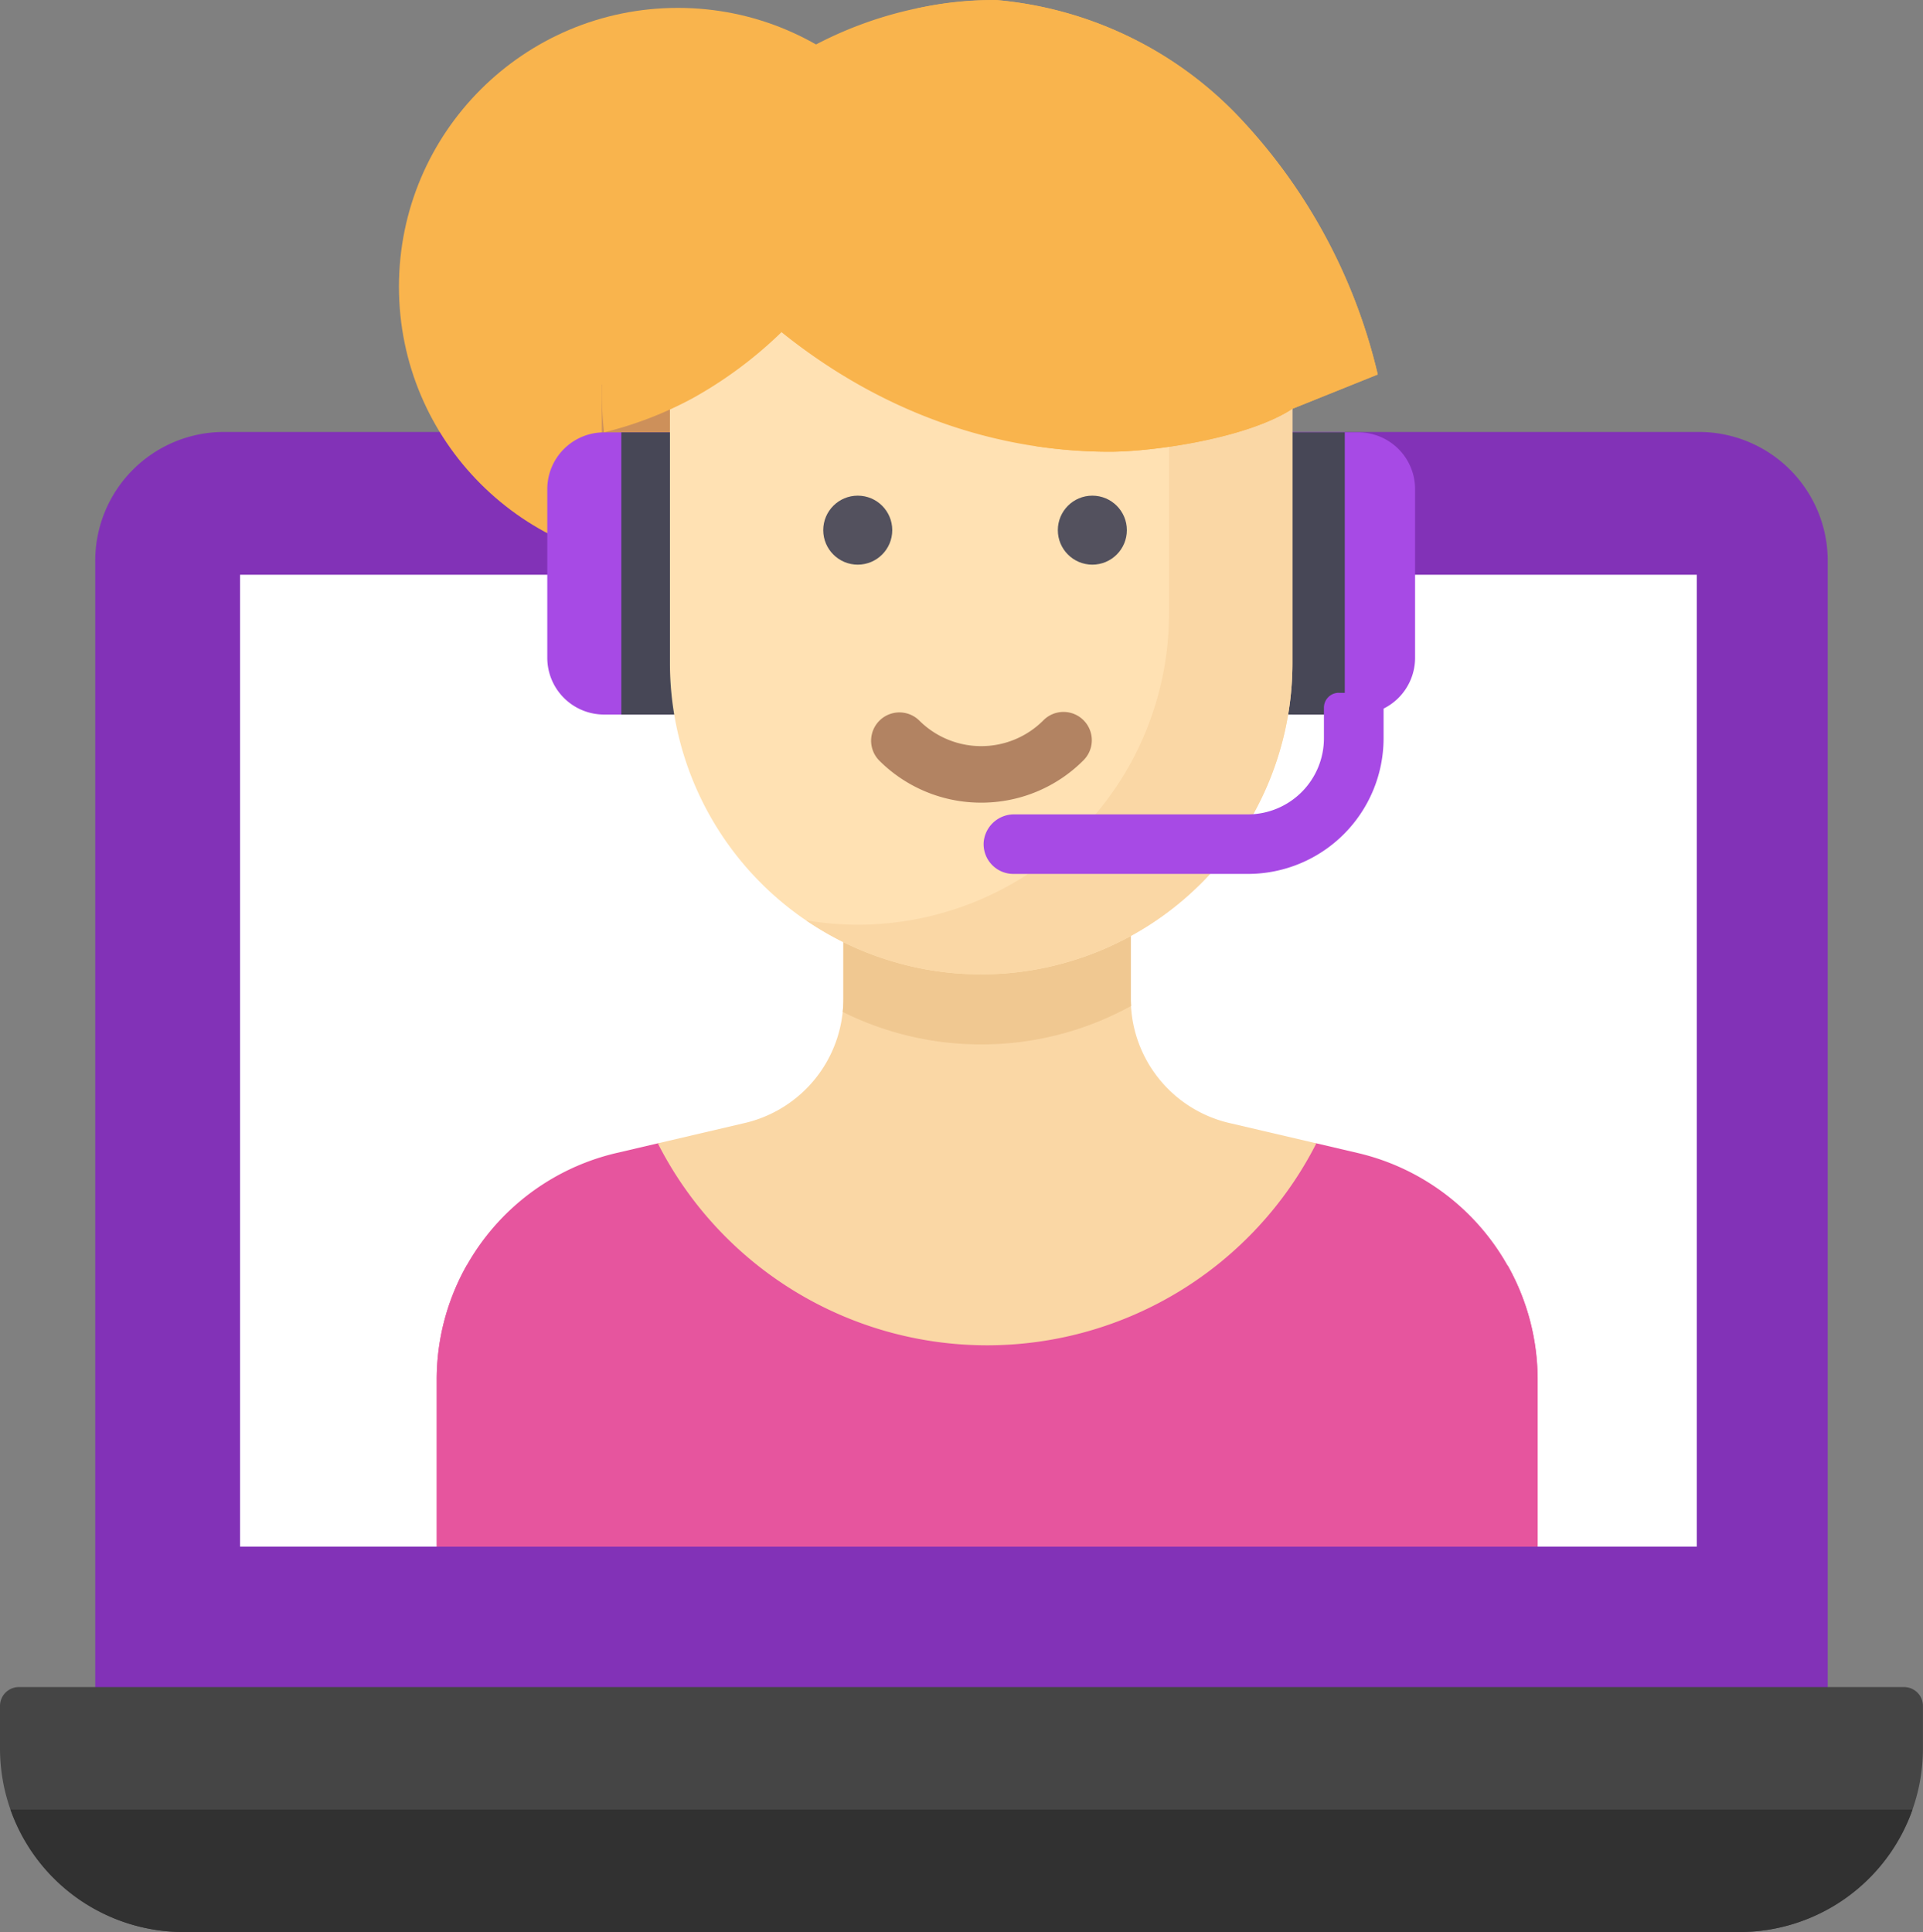 <svg xmlns="http://www.w3.org/2000/svg" width="77.512" height="77.886" viewBox="0 0 77.512 77.886"><rect x="0" y="0" width="77.512" height="77.886" fill="#808080" stroke="none"/><path d="M96.3,165.426V119.7a5.19,5.19,0,0,0-5.139-5.239H31.607a5.19,5.19,0,0,0-5.139,5.239v45.7Z" transform="translate(-22.629 -97.047)" fill="#8232b7"/><path d="M46.837,447.076H1.991a.761.761,0,0,0-.761.761v1.714a7.4,7.4,0,0,0,7.4,7.4h62.71a7.4,7.4,0,0,0,7.4-7.4v-1.714a.761.761,0,0,0-.761-.761Z" transform="translate(-1.23 -379.066)" fill="#454545"/><path d="M4,479.538a7.4,7.4,0,0,0,6.98,4.938H73.689a7.4,7.4,0,0,0,6.98-4.938H4Z" transform="translate(-3.579 -406.59)" fill="#313131"/><rect width="58.717" height="39.18" transform="translate(9.677 23.17)" fill="#fff"/><circle cx="11.241" cy="11.241" r="11.241" transform="translate(16.081 0.318)" fill="#f9b44d"/><path d="M154.071,303.382l-1.667-.39H125.856l-1.667.39a9.383,9.383,0,0,0-7.245,9.136v6.733h44.372v-6.733A9.383,9.383,0,0,0,154.071,303.382Z" transform="translate(-99.342 -256.901)" fill="#e6559e"/><path d="M188.8,245.944a14.889,14.889,0,0,0,13.274-8.142l-3.511-.821a5.141,5.141,0,0,1-3.969-5.005v-5.869H183.01v5.869a5.14,5.14,0,0,1-3.969,5.005l-3.511.821A14.89,14.89,0,0,0,188.8,245.944Z" transform="translate(-149.015 -191.711)" fill="#fad7a5"/><rect width="2.744" height="4.852" transform="translate(24.259 15.504)" fill="#cd905a"/><path d="M148.533,114.58h2.656v11.375h-2.656a2.288,2.288,0,0,1-2.288-2.288v-6.8A2.288,2.288,0,0,1,148.533,114.58Z" transform="translate(-124.185 -97.15)" fill="#a74ae5"/><rect width="2.278" height="11.376" transform="translate(25.044 17.43)" fill="#474756"/><path d="M236.134,231.974v-5.869H224.547v5.869a5.215,5.215,0,0,1-.028.529,12.488,12.488,0,0,0,5.582,1.31h0a12.487,12.487,0,0,0,6.042-1.55C236.138,232.167,236.134,232.071,236.134,231.974Z" transform="translate(-190.552 -191.71)" fill="#f0c891"/><path d="M346.341,125.955h-2.657V114.58h2.657a2.288,2.288,0,0,1,2.288,2.288v6.8A2.288,2.288,0,0,1,346.341,125.955Z" transform="translate(-291.59 -97.15)" fill="#a74ae5"/><rect width="2.367" height="11.376" transform="translate(51.838 17.43)" fill="#474756"/><path d="M191.291,61.186h0a12.545,12.545,0,0,1-12.545-12.545V38.384a12.545,12.545,0,0,1,12.545-12.545h0a12.545,12.545,0,0,1,12.545,12.545V48.641A12.545,12.545,0,0,1,191.291,61.186Z" transform="translate(-151.742 -21.908)" fill="#ffe1b3"/><path d="M236.433,192.377a5.8,5.8,0,0,1-4.112-1.7,1.141,1.141,0,0,1,1.614-1.613,3.537,3.537,0,0,0,5,0,1.141,1.141,0,1,1,1.614,1.613A5.8,5.8,0,0,1,236.433,192.377Z" transform="translate(-196.884 -160.02)" fill="#b28362"/><path d="M223.949,26.994a12.531,12.531,0,0,1,5.485,10.37V47.62a12.545,12.545,0,0,1-12.545,12.545h0a12.613,12.613,0,0,1-2.085-.176,12.485,12.485,0,0,0,7.06,2.175h0A12.545,12.545,0,0,0,234.409,49.62V39.363A12.546,12.546,0,0,0,223.949,26.994Z" transform="translate(-182.314 -22.888)" fill="#fad7a5"/><path d="M162.946,52.559a14.753,14.753,0,0,0-2.155,9.435,15.125,15.125,0,0,0,3.543-1.36,16.9,16.9,0,0,0,3.615-2.683h0Z" transform="translate(-136.444 -44.564)" fill="#f9b44d"/><path d="M204.482,15.094a22.6,22.6,0,0,0-5.728-10.517A15.34,15.34,0,0,0,189.1,0a15.768,15.768,0,0,0-10.115,3.708A16.8,16.8,0,0,0,175.45,8c4.363,6.242,10.907,10.211,18.225,10.211,1.8,0,5.567-.55,7.367-1.73Z" transform="translate(-148.948 0)" fill="#f9b44d"/><path d="M256.96,4.579A15.34,15.34,0,0,0,247.308.006a13.617,13.617,0,0,0-3.21.34,16.153,16.153,0,0,1,7.318,4.234A22.6,22.6,0,0,1,257.144,15.1l-3.44,1.381a13.266,13.266,0,0,1-4.8,1.506,20.048,20.048,0,0,0,2.976.224c1.8,0,5.568-.55,7.367-1.73l3.44-1.381A22.6,22.6,0,0,0,256.96,4.579Z" transform="translate(-207.153 -0.002)" fill="#f9b44d"/><path d="M276.177,183.59a.6.6,0,0,0-.6.6V185.4c0,.009,0,.017,0,.026a3.069,3.069,0,0,1-3.066,3.066H263.1a1.227,1.227,0,0,0-1.238,1.12,1.2,1.2,0,0,0,1.2,1.28h9.454a5.471,5.471,0,0,0,5.465-5.465h0v-1.234a.6.6,0,0,0-.6-.6h-1.2Z" transform="translate(-222.212 -155.662)" fill="#a74ae5"/><g transform="translate(33.183 19.981)"><circle cx="1.391" cy="1.391" r="1.391" fill="#53515e"/><circle cx="1.391" cy="1.391" r="1.391" transform="translate(9.456)" fill="#53515e"/></g><g transform="translate(17.603 51.016)"><path d="M119.853,335.366h-1.7a9.358,9.358,0,0,0-1.207,4.6V346.7h8.421v-5.822A5.513,5.513,0,0,0,119.853,335.366Z" transform="translate(-116.945 -335.366)" fill="#e6559e"/><path d="M358.787,335.366a5.513,5.513,0,0,0-5.513,5.513V346.7H361.7v-6.734a9.358,9.358,0,0,0-1.207-4.6Z" transform="translate(-317.323 -335.366)" fill="#e6559e"/></g></svg>